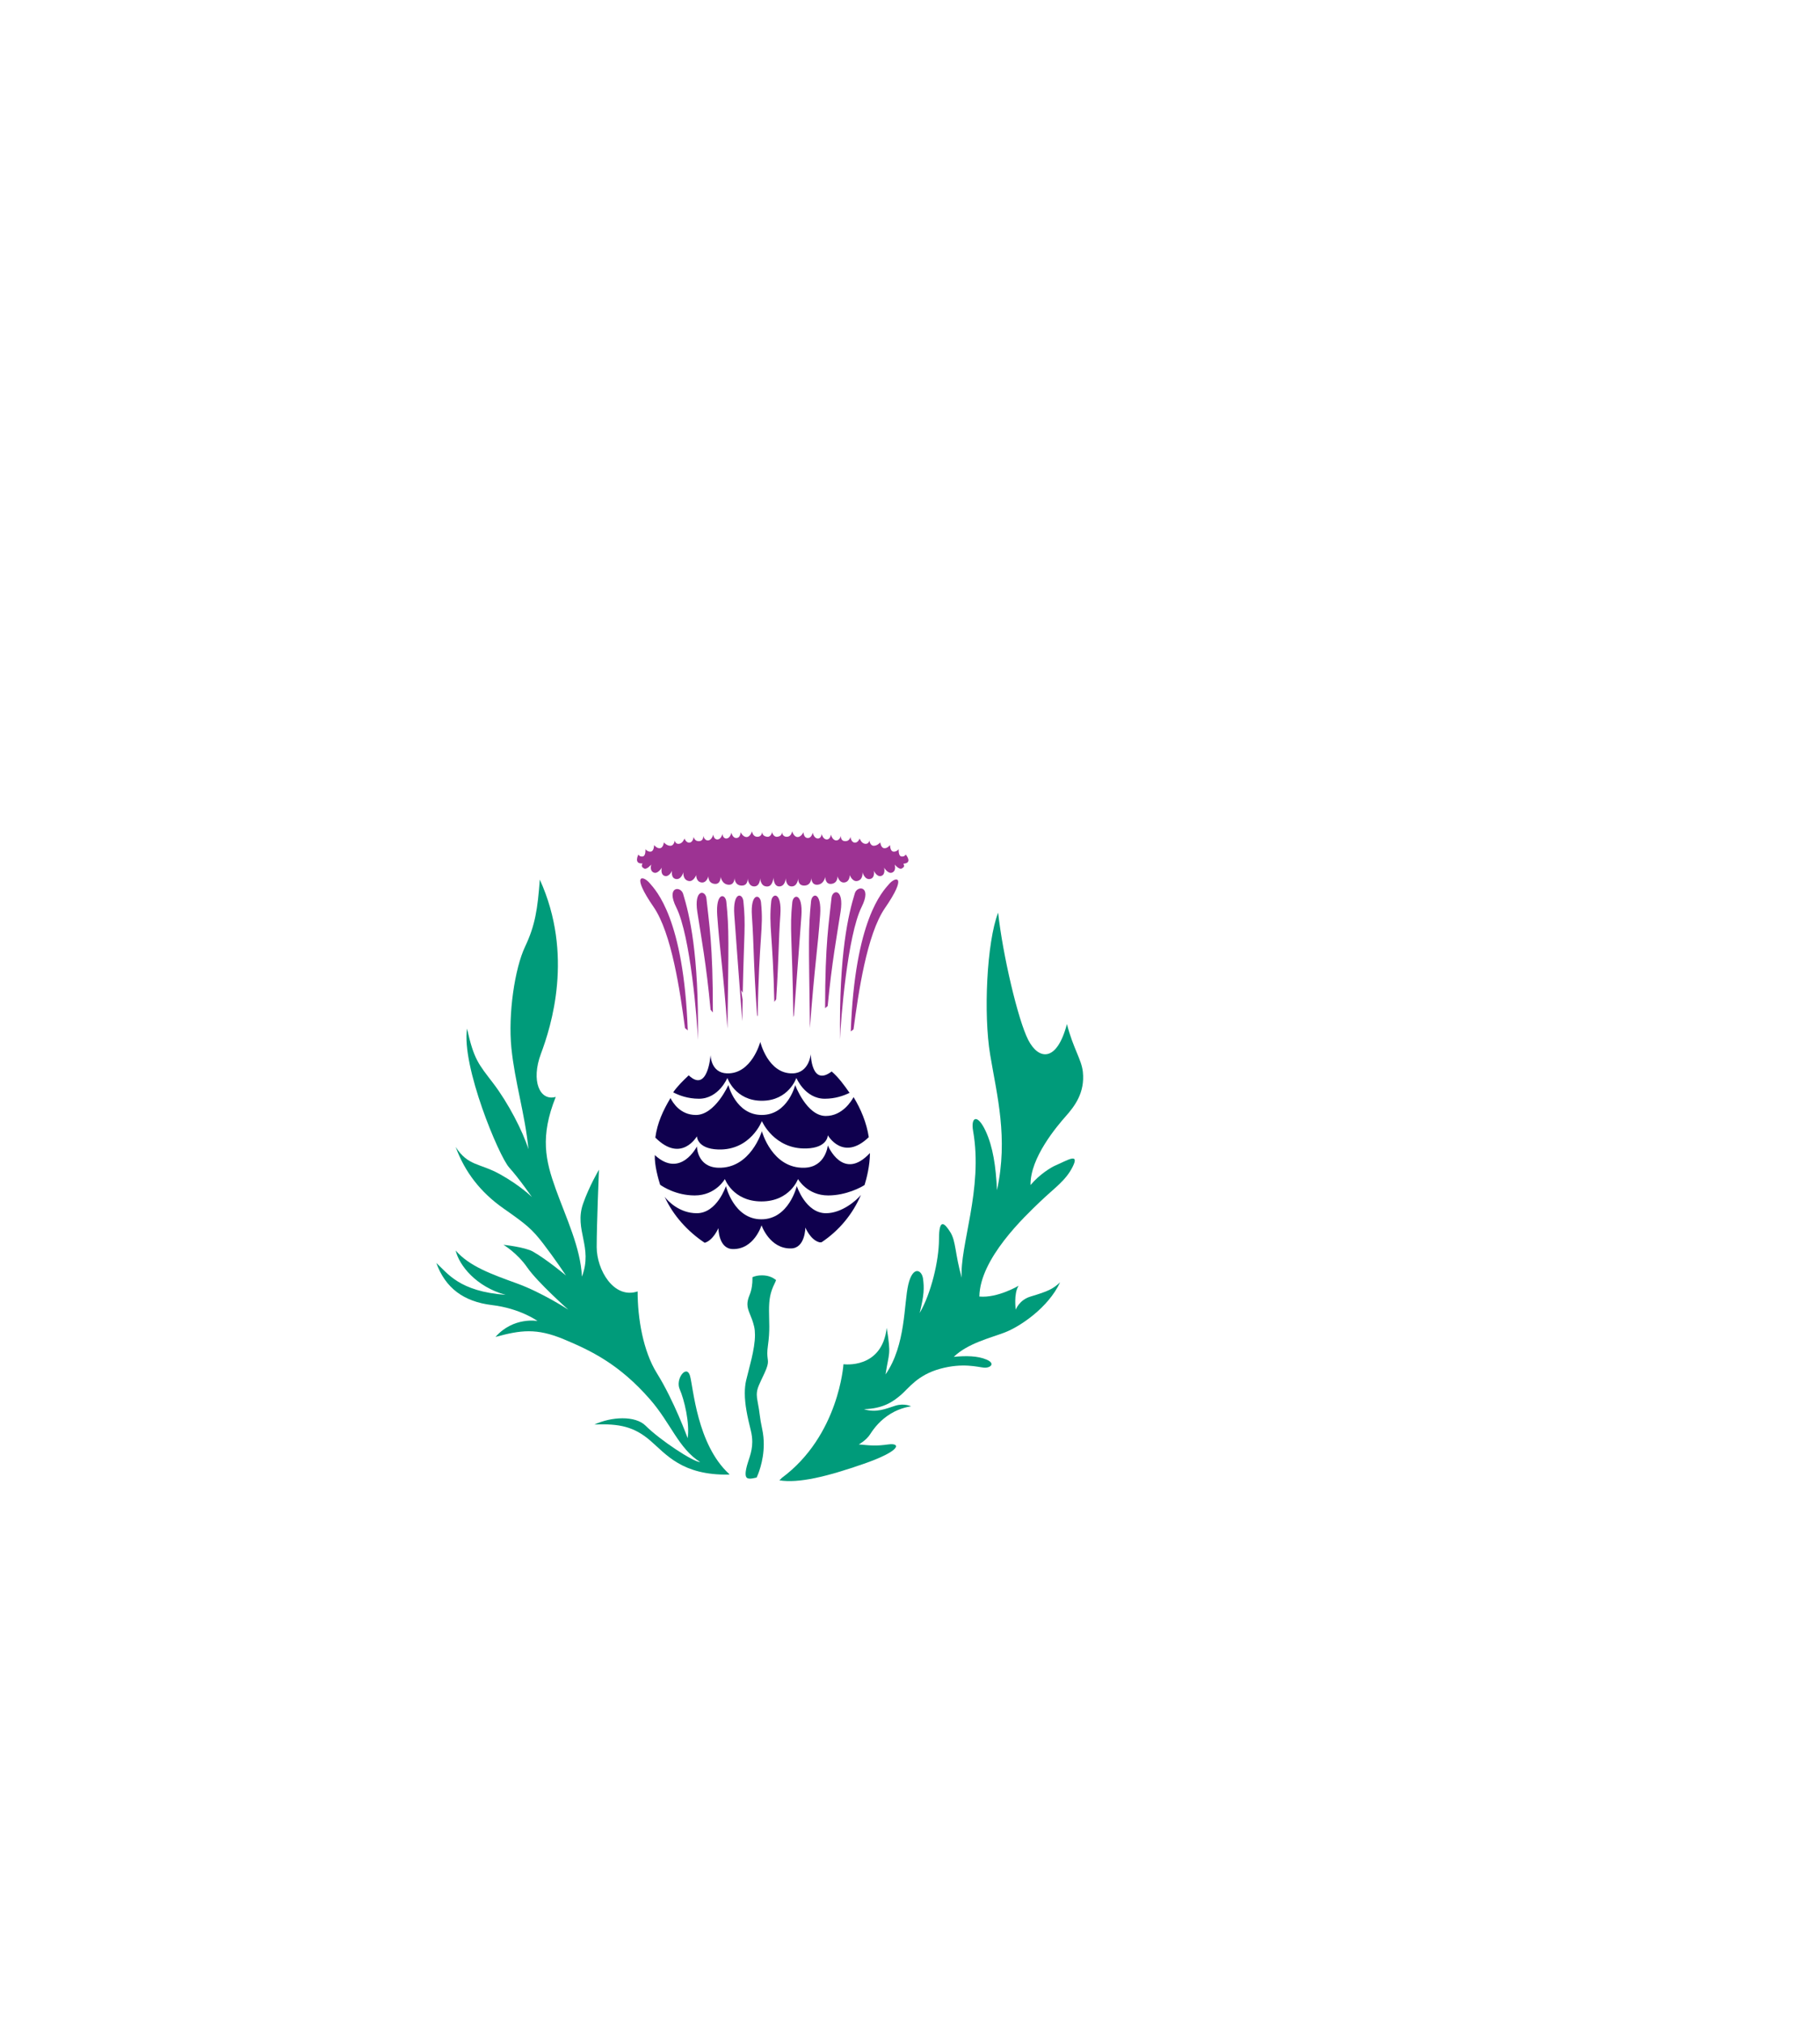 <?xml version="1.0" encoding="utf-8"?>
<svg version="1.0" id="Layer_1" xmlns:svg="http://www.w3.org/2000/svg"
	 xmlns="http://www.w3.org/2000/svg" xmlns:xlink="http://www.w3.org/1999/xlink" viewBox="0 0 540 600" xml:space="preserve">
<defs>
   <linearGradient id="colour1">
     <stop offset="100%" stop-color="#0F004E"/>
   </linearGradient>
   <linearGradient id="colour2">
     <stop offset="100%" stop-color="#009B7A"/>
   </linearGradient>
   <linearGradient id="colour3">
     <stop offset="100%" stop-color="#9D3393"/>
   </linearGradient> 
 </defs>
<g>
	<path id="path3130" fill="#009B7A" d="M313.357,345.596c-1.477,0.619-4.893,2.697-7.592,5.904
		c-0.171-8.098,7.93-17.546,10.459-20.414c2.53-2.867,5.735-6.916,5.063-13.16c-0.398-3.703-2.868-6.918-4.725-14.17
		c-3.037,11.471-8.436,10.627-11.474,4.721c-3.037-5.9-7.592-25.305-8.94-37.791c-3.375,8.773-4.387,30.033-2.361,42.179
		c2.025,12.146,5.396,24.633,2.023,40.151c-0.338-7.086-1.181-12.82-3.373-17.545c-2.42-5.213-4.455-4.203-3.713,0
		c3.037,17.209-4.05,34.08-3.373,43.528c-2.025-7.087-1.688-10.799-3.375-13.497c-1.687-2.697-3.375-4.389-3.375,2.022
		c0,6.41-2.361,16.197-5.734,21.935c1.349-5.398,1.349-7.423,1.012-10.123c-0.338-2.699-3.037-4.05-4.387,1.688
		c-1.35,5.738-0.674,17.886-6.749,26.658c1.012-6.75,1.702-5.398,0.353-13.838c-1.42,12.396-12.837,10.8-12.837,10.8
		s-1.315,21.176-18.333,33.757c-0.207,0.255-0.44,0.479-0.688,0.684c5.731,0.932,14.088-1.078,25.094-4.916
		c11.135-3.879,10.966-6.241,7.254-5.734s-5.061,0.34-8.773,0c0,0,2.193-1.182,3.374-3.036s3.037-4.217,6.074-6.072
		c3.037-1.856,6.074-2.192,6.074-2.192s-2.025-1.015-4.725-0.17c-2.699,0.843-5.567,2.192-9.279,1.013
		c5.736-0.17,8.604-2.191,10.966-4.22c2.361-2.021,4.893-5.903,11.641-7.758c6.748-1.855,11.138-0.51,12.99-0.34
		c1.855,0.17,3.543-1.181,0.844-2.362c-2.696-1.181-6.242-1.181-9.785-0.842c4.218-4.049,10.8-5.569,15.187-7.256
		c4.388-1.688,12.82-7.253,16.364-14.85c-2.193,2.025-3.559,2.656-8.771,4.221c-3.375,1.014-4.388,3.882-4.388,3.882
		s-0.676-4.726,0.845-7.086c0,0-6.244,3.709-11.644,3.204c0.17-11.303,13.498-23.788,17.886-28.007
		c4.387-4.22,7.712-6.315,9.784-10.462C320.443,341.717,316.563,344.245,313.357,345.596z"/>
	<path id="path3132" fill="#009B7A" d="M216.39,437.248c-9.661-8.809-10.675-25.87-11.683-29.229
		c-1.012-3.374-4.387,1.013-3.037,4.05c1.349,3.037,3.037,10.124,2.361,14.509c0,0-4.049-11.135-9.11-19.233
		c-4.082-6.529-5.736-16.193-5.736-24.293c-7.085,2.362-12.147-6.41-12.147-13.16c0-6.748,0.675-22.942,0.675-22.942
		s-2.896,4.866-4.724,10.121c-2.7,7.762,3.037,12.821-0.338,21.596c-0.337-8.437-4.723-17.547-7.761-25.98
		c-3.037-8.438-4.724-15.521,0-27.329c-4.724,1.348-7.423-4.726-4.387-12.822c3.037-8.102,9.786-29.357-0.337-51.628
		c-0.675,8.773-1.35,13.498-4.386,19.908c-3.037,6.411-5.062,19.91-4.05,30.031c1.013,10.123,4.05,19.571,5.062,30.031
		c-1.688-5.398-6.074-13.834-10.461-19.572c-4.386-5.734-5.736-7.084-7.761-16.195c-1.687,11.137,9.448,37.795,12.485,41.169
		c3.037,3.373,6.749,8.772,6.749,8.772s-3.375-3.375-9.449-6.752c-6.073-3.373-9.447-2.361-13.16-8.098
		c2.7,7.423,7.424,13.498,14.173,18.223c6.749,4.726,8.436,6.074,11.81,10.459c3.374,4.39,6.749,9.448,6.749,9.448
		s-5.622-4.705-9.786-7.086c-2.362-1.352-8.773-2.022-8.773-2.022s4.049,2.361,7.085,6.748c3.037,4.386,12.147,12.484,12.147,12.484
		s-7.761-5.063-15.184-7.762c-7.423-2.699-14.172-5.062-18.222-9.784c1.013,4.385,6.074,10.796,14.847,13.158
		c-13.834-1.014-17.208-6.411-20.583-9.449c2.699,7.426,8.098,11.476,16.534,12.484c8.436,1.014,13.497,4.727,13.497,4.727
		s-7.085-1.352-12.484,4.724c7.423-2.023,12.147-2.701,20.246,0.678c8.099,3.372,16.534,7.422,25.645,17.882
		c6.162,7.073,8.436,14.509,14.847,18.558c-2.024,0-11.948-6.549-16.196-10.796c-3.037-3.037-10.123-2.701-15.184-0.339
		c7.423-0.336,11.81,0.676,16.534,4.725c4.705,4.031,9.417,10.404,23.457,10.122l0.012-0.045
		C216.366,437.33,216.375,437.299,216.39,437.248z"/>
	<path id="path3134" fill="#009B7A" d="M223.246,378.832c0.005,0.151,0.01,0.299,0.01,0.452c0,1.521-0.201,3.252-0.86,4.837
		c-0.459,1.1-0.637,1.961-0.637,2.729c-0.01,1.998,1.25,3.418,1.995,6.627c0.174,0.755,0.249,1.595,0.249,2.479
		c0,4.316-1.774,9.817-2.612,13.45c-0.285,1.223-0.406,2.513-0.406,3.849c-0.003,3.375,0.79,7.062,1.755,10.922
		c0.328,1.309,0.458,2.465,0.458,3.513c-0.003,3.308-1.305,5.505-1.808,8.034c-0.114,0.566-0.17,1.038-0.17,1.421
		c0.029,1.143,0.41,1.408,1.296,1.438c0.513,0,1.187-0.129,1.985-0.328c0.257-0.552,2.113-4.621,2.113-9.885
		c0-1.417-0.135-2.917-0.466-4.456c-0.793-3.657-0.678-4.744-1.352-8.104c-0.17-0.851-0.256-1.533-0.256-2.15
		c0.003-1.878,0.781-3.102,2.291-6.378c0.827-1.802,1.024-2.665,1.024-3.383c0-0.702-0.194-1.315-0.194-2.519
		c0-0.563,0.043-1.26,0.171-2.154c0.335-2.358,0.419-4.123,0.419-5.719c0-1.599-0.082-3.029-0.082-4.72
		c-0.003-3.383,0.341-5.453,1.703-8.17c0.163-0.327,0.276-0.625,0.393-0.925c-1.07-0.862-2.39-1.411-4.218-1.411
		C224.948,378.28,224.037,378.487,223.246,378.832z"/>
	<path id="path3136" fill="#9D3393" d="M229.083,246.543c-0.042,0-0.039,0.121,0.006,0.295
		C229.127,246.664,229.125,246.543,229.083,246.543z"/>
	<path id="path3138" fill="#9D3393" d="M227.439,262.928C226.726,262.939,228.958,263.001,227.439,262.928L227.439,262.928z"/>
	<path id="path3140" fill="#9D3393" d="M232.012,246.849c-0.004-0.178-0.032-0.306-0.032-0.306S231.982,246.67,232.012,246.849z"/>
	<path id="path3142" fill="#9D3393" d="M190.62,256.093c-0.337,0.759-0.253,1.096,0.506,1.519c0.759,0.422,2.108-1.181,2.108-1.181
		s-0.59,1.771,0.675,2.361c1.265,0.591,2.446-1.434,2.446-1.434s-0.506,2.025,0.843,2.447c1.35,0.421,2.193-1.519,2.193-1.519
		s-0.421,2.193,1.181,2.446c1.603,0.254,2.193-2.024,2.193-2.024s-0.271,2.284,1.603,2.616c1.435,0.252,2.193-1.771,2.193-1.771
		s-0.084,1.939,1.519,2.193c1.603,0.252,2.109-1.856,2.109-1.856s-0.168,2.024,1.772,2.277c1.939,0.253,1.855-2.108,1.855-2.108
		s0.337,2.193,2.277,2.362c1.94,0.169,1.855-2.108,1.855-2.108s-0.084,2.277,2.025,2.361c2.108,0.085,1.855-2.193,1.855-2.193
		s0.169,2.446,1.94,2.446s1.771-2.446,1.771-2.446s0.084,2.362,1.856,2.446c0.016,0.001,0.025,0.001,0.041,0.002
		c0.071-0.001,0.161-0.002,0.296-0.002c1.519,0,1.772-2.614,1.772-2.614s0,2.699,1.771,2.614c1.771-0.084,1.856-2.446,1.856-2.446
		s0,2.446,1.771,2.446c1.772,0,1.94-2.446,1.94-2.446s-0.252,2.278,1.856,2.193c2.109-0.084,2.024-2.361,2.024-2.361
		s-0.084,2.277,1.856,2.108c1.94-0.168,2.277-2.362,2.277-2.362s-0.084,2.362,1.856,2.108c1.939-0.253,1.771-2.277,1.771-2.277
		s0.507,2.108,2.109,1.856c1.603-0.254,1.518-2.193,1.518-2.193s0.759,2.024,2.194,1.771c1.874-0.332,1.603-2.616,1.603-2.616
		s0.589,2.278,2.193,2.024c1.602-0.253,1.181-2.446,1.181-2.446s0.844,1.94,2.194,1.519c1.349-0.422,0.843-2.447,0.843-2.447
		s1.181,2.025,2.446,1.434c1.265-0.59,0.675-2.361,0.675-2.361s1.349,1.603,2.108,1.181c0.759-0.422,0.844-0.674,0.507-1.434
		c2.867-0.168,0.68-2.716,0.68-2.716s-0.321,0.721-1.287,0.577c-0.965-0.144-0.804-2.162-0.804-2.162s-0.644,0.864-1.609,0.72
		c-0.966-0.145-0.966-1.946-0.966-1.946s-0.804,1.081-1.77,0.937c-0.965-0.145-1.126-1.73-1.126-1.73s-0.804,1.009-1.931,1.009
		c-1.126,0-1.287-1.586-1.287-1.586s-0.16,1.154-1.287,1.009c-1.126-0.144-1.609-1.585-1.609-1.585s-0.483,1.369-1.529,1.225
		c-1.046-0.144-1.207-1.729-1.207-1.729s-0.161,1.369-1.608,1.297c-1.449-0.073-1.208-1.658-1.208-1.658s-0.321,1.513-1.448,1.441
		c-1.126-0.071-1.528-1.729-1.528-1.729s-0.161,1.514-1.288,1.441c-1.125-0.071-1.448-1.657-1.448-1.657s-0.08,1.442-1.207,1.369
		c-1.126-0.072-1.448-1.729-1.448-1.729s-0.321,1.657-1.528,1.585c-1.208-0.071-1.208-1.73-1.208-1.73s-0.643,1.442-1.77,1.442
		c-1.125,0-1.608-1.73-1.608-1.73s-0.161,1.658-1.609,1.658c-1.054,0-1.338-0.874-1.416-1.352c0.008,0.436-0.153,1.203-1.399,1.352
		c-0.896,0.106-1.392-0.859-1.522-1.363c-0.107,0.504-0.558,1.47-1.454,1.363c-1.311-0.157-1.471-1.004-1.468-1.423
		c-0.061,0.456-0.319,1.423-1.428,1.423c-1.448,0-1.608-1.658-1.608-1.658s-0.482,1.73-1.609,1.73c-1.127,0-1.77-1.442-1.77-1.442
		s0,1.659-1.206,1.73c-1.208,0.072-1.529-1.585-1.529-1.585s-0.322,1.657-1.448,1.729c-1.126,0.073-1.207-1.369-1.207-1.369
		s-0.322,1.585-1.448,1.657c-1.126,0.073-1.288-1.441-1.288-1.441s-0.402,1.659-1.528,1.729c-1.126,0.072-1.448-1.441-1.448-1.441
		s0.241,1.585-1.208,1.658c-1.448,0.072-1.608-1.297-1.608-1.297s-0.161,1.585-1.207,1.729c-1.046,0.144-1.529-1.225-1.529-1.225
		s-0.483,1.442-1.609,1.585c-1.125,0.145-1.287-1.009-1.287-1.009s-0.161,1.586-1.287,1.586s-1.93-1.009-1.93-1.009
		s-0.161,1.585-1.126,1.73c-0.965,0.144-1.77-0.937-1.77-0.937s0,1.801-0.965,1.946c-0.965,0.144-1.609-0.72-1.609-0.72
		s0.161,2.018-0.804,2.162c-0.965,0.144-1.288-0.577-1.288-0.577S187.919,256.346,190.62,256.093z"/>
	<path id="path3144" fill="#9D3393" d="M226.167,246.778c0.019-0.139,0.02-0.235,0.02-0.235S226.168,246.636,226.167,246.778z"/>
	<path id="path3146" fill="#9D3393" d="M192.729,261.913c-2.024-2.361-5.568-2.699,1.181,7.086
		c5.376,7.796,7.86,25.009,9.332,35.954c0.275,0.219,0.551,0.434,0.818,0.673C202.854,272.391,194.639,264.142,192.729,261.913z"/>
	<path id="path3148" fill="#9D3393" d="M200.658,269.169c4.218,8.437,6.242,33.742,6.411,39.31
		c0.336-25.813-2.531-37.284-4.387-43.357C201.949,262.72,197.52,262.892,200.658,269.169z"/>
	<path id="path3150" fill="#9D3393" d="M209.599,266.468c-0.254-2.495-3.766-2.886-2.699,4.049
		c1.152,7.486,2.671,15.484,3.931,28.984c0.228,0.273,0.454,0.545,0.676,0.819C211.548,279.956,210.366,273.976,209.599,266.468z"/>
	<path id="path3152" fill="#9D3393" d="M212.805,271.53c0.675,9.617,1.688,15.353,3.038,33.574
		c0.337-25.813,0.506-29.355-0.338-37.623C215.25,264.986,212.313,264.53,212.805,271.53z"/>
	<path id="path3154" fill="#9D3393" d="M220.372,294.452c0.376-17.825,0.935-19.887,0.194-27.14c-0.254-2.494-3.19-2.951-2.699,4.05
		c0.674,9.616,1.012,13.328,2.362,31.549c0.03-2.323,0.064-4.442,0.102-6.395c-0.131-0.856-0.283-1.762-0.453-2.83
		C220.015,293.926,220.187,294.184,220.372,294.452z"/>
	<path id="path3156" fill="#9D3393" d="M225.796,267.65c-0.254-2.495-3.191-2.951-2.7,4.05c0.647,9.215,0.368,13.044,1.531,29.378
		c0.063,0.143,0.122,0.288,0.182,0.432C225.19,277.375,226.621,275.726,225.796,267.65z"/>
	<path id="path3158" fill="#9D3393" d="M262.576,269.337c6.749-9.785,3.206-9.448,1.181-7.085
		c-1.91,2.229-10.121,10.473-11.33,43.686c0.266-0.207,0.536-0.412,0.813-0.614C254.71,294.378,257.193,277.141,262.576,269.337z"/>
	<path id="path3160" fill="#9D3393" d="M253.634,264.95c-1.855,6.074-4.724,17.547-4.387,43.359
		c0.169-5.567,2.193-30.875,6.411-39.312C258.796,262.723,254.367,262.551,253.634,264.95z"/>
	<path id="path3162" fill="#9D3393" d="M249.416,270.349c1.067-6.935-2.444-6.544-2.699-4.049
		c-0.752,7.368-1.905,13.274-1.908,32.743c0.258-0.234,0.514-0.456,0.766-0.659C246.816,285.456,248.292,277.659,249.416,270.349z"
		/>
	<path id="path3164" fill="#9D3393" d="M240.643,267.312c-0.844,8.267-0.675,11.811-0.337,37.622
		c1.349-18.219,2.362-23.956,3.036-33.57C243.833,264.361,240.897,264.818,240.643,267.312z"/>
	<path id="path3166" fill="#9D3393" d="M237.774,271.699c0.491-7.001-2.444-6.544-2.7-4.05c-0.826,8.097-0.034,9.735,0.316,34.046
		c0.055-0.187,0.119-0.371,0.178-0.557C236.788,284.754,237.127,280.926,237.774,271.699z"/>
	<path id="path3168" fill="#9D3393" d="M231.532,271.362c0.491-7-2.445-6.544-2.699-4.05c-0.775,7.605,0.446,9.515,0.91,29.864
		c0.188-0.267,0.373-0.523,0.554-0.771C231.122,283.618,230.947,279.705,231.532,271.362z"/>
	<path id="path3170" fill="#0F004E" d="M252.067,324.155c-1.741,0.842-4.216,1.742-7.354,1.742c-5.87,0-8.43-6.172-8.43-6.172
		s-2.258,6.774-10.235,6.774c-7.979,0-10.235-6.774-10.235-6.774s-2.56,6.172-8.43,6.172c-3.326,0-5.977-1.016-7.648-1.895
		c1.274-1.859,2.98-3.5,4.609-5.046c5.689,5.394,6.484-6.028,6.484-6.028s0.001,5.276,4.84,5.445
		c7.375,0.26,9.911-9.334,9.911-9.334s2.305,9.594,9.68,9.334c4.838-0.169,5.301-5.705,5.301-5.705s0.152,9.764,6.195,5.146
		C248.813,319.569,250.512,321.932,252.067,324.155L252.067,324.155z"/>
	<path id="path3172" fill="#0F004E" d="M194.438,337.422c7.7,7.715,12.343-0.383,12.343-0.383s0.002,3.717,6.322,3.913
		c9.633,0.299,12.945-8.431,12.945-8.431s3.612,8.431,13.246,8.128c6.319-0.197,6.322-3.913,6.322-3.913s4.508,7.91,12.156,0.563
		c-0.659-4.272-2.342-8.338-4.513-11.875c-0.67,1.217-3.366,5.59-8.246,5.59c-5.687,0-9.074-9.168-9.074-9.168
		s-2.187,8.865-9.916,8.865c-7.728,0-9.915-8.865-9.915-8.865s-3.943,8.869-9.63,8.869c-4.666,0-6.867-3.68-7.544-5.015
		C196.765,329.326,195.019,333.045,194.438,337.422L194.438,337.422z"/>
	<path id="path3174" fill="#0F004E" d="M194.289,342.608c7.622,7.055,12.494-2.561,12.494-2.561s0.002,6.123,6.322,6.32
		c9.633,0.303,12.945-10.836,12.945-10.836s3.01,11.139,12.644,10.836c6.319-0.197,6.924-6.624,6.924-6.624
		s4.48,10.867,12.494,2.259c0,3.764-1.004,7.604-1.591,9.484c-0.896,0.619-5.422,3.1-10.812,3.1c-6.223,0-8.935-4.867-8.935-4.867
		s-2.394,6.639-10.85,6.639s-10.85-6.639-10.85-6.639s-2.712,4.867-8.935,4.867c-5.55,0-9.525-2.638-10.276-3.171
		C195.355,349.79,194.138,345.617,194.289,342.608L194.289,342.608z"/>
	<path id="path3176" fill="#0F004E" d="M243.748,368.48c5.153-3.421,9.249-8.306,11.695-14.063
		c-1.225,1.563-5.618,5.438-10.378,5.438c-6.029,0-8.656-8.056-8.656-8.056s-2.318,9.863-10.511,9.863
		c-8.191,0-10.51-9.863-10.51-9.863s-2.627,8.056-8.655,8.056c-5.077,0-8.53-3.528-9.521-4.863
		c2.475,5.518,6.887,10.33,11.879,13.639c2.545-0.742,4.062-4.354,4.062-4.354s0.002,6.09,4.2,6.207
		c6.399,0.179,8.599-7.043,8.599-7.043s2.4,7.043,8.798,6.862c4.199-0.116,4.2-6.207,4.2-6.207s1.531,3.789,4.26,4.4L243.748,368.48
		L243.748,368.48z"/>
</g>
</svg>
